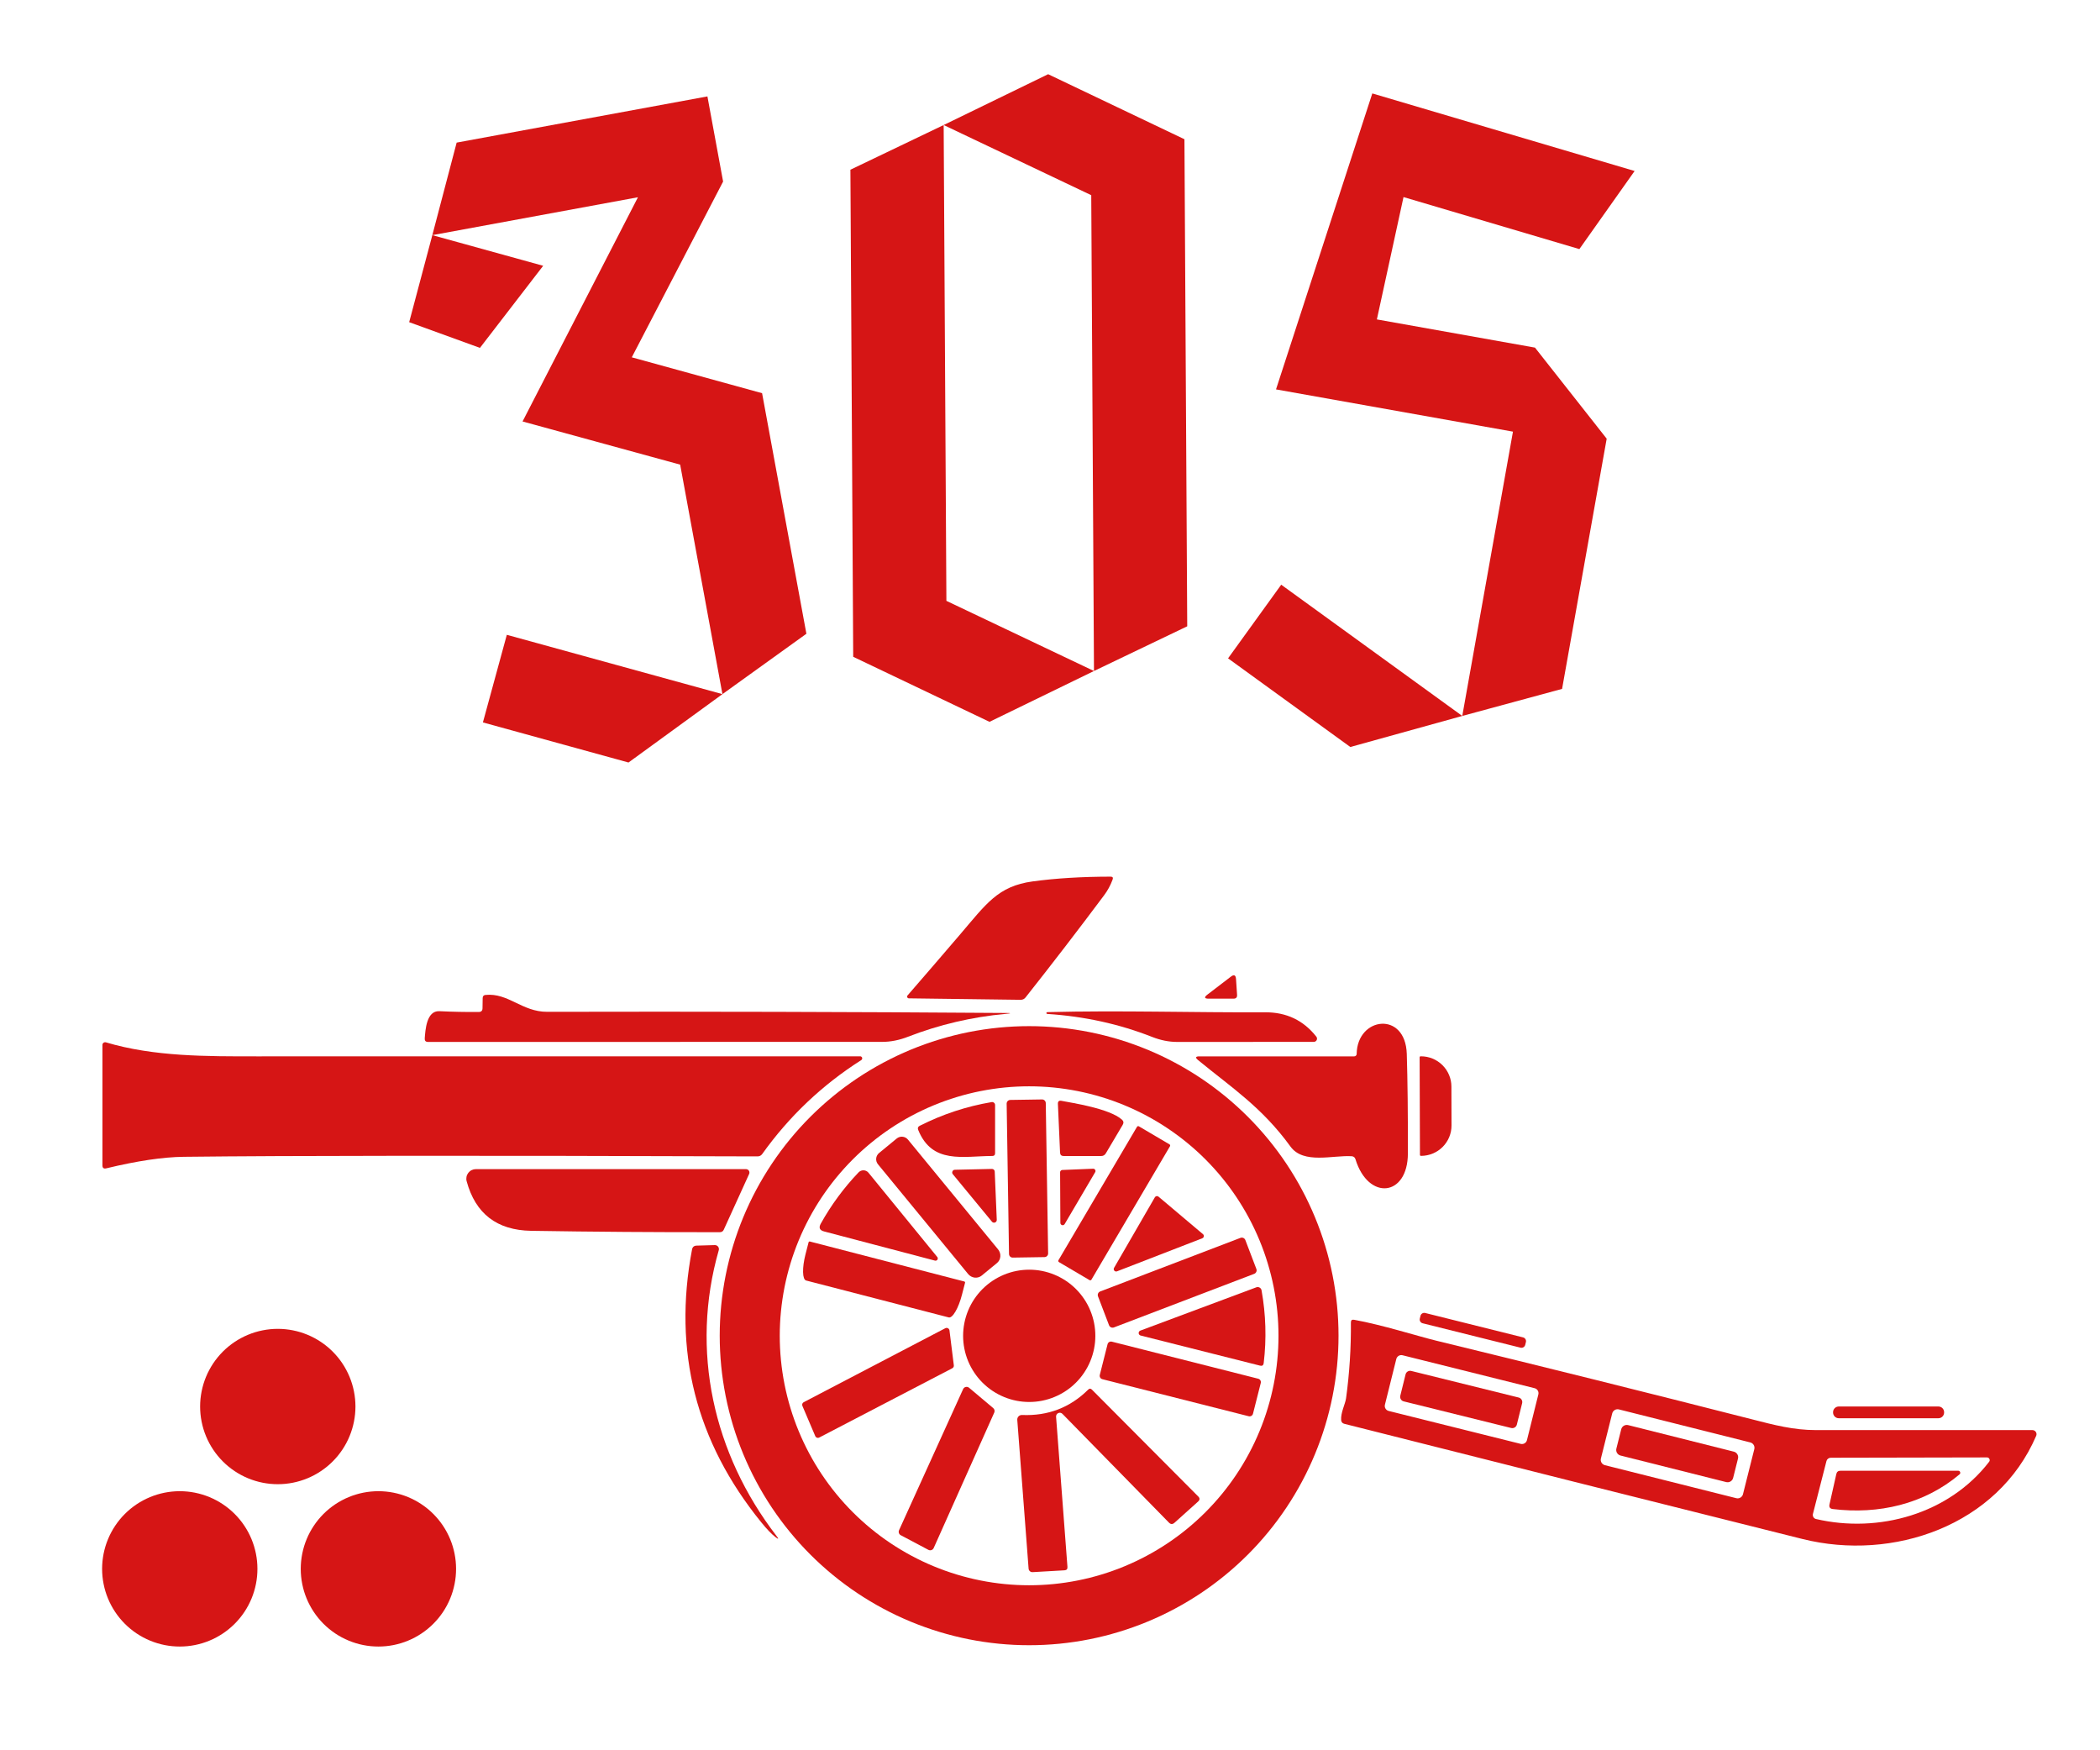 <svg xmlns="http://www.w3.org/2000/svg" xmlns:xlink="http://www.w3.org/1999/xlink" width="1080" zoomAndPan="magnify" viewBox="0 0 810 675" height="900" preserveAspectRatio="xMidYMid meet" version="1.0">
  <defs>
    <g />
    <clipPath id="7514366b98">
      <path d="M 116 575.082 L 175.914 575.082 L 175.914 634.992 L 116 634.992 Z M 116 575.082 " clip-rule="nonzero" />
    </clipPath>
    <clipPath id="03f5d05067">
      <path d="M 39.383 575.082 L 99.293 575.082 L 99.293 634.992 L 39.383 634.992 Z M 39.383 575.082 " clip-rule="nonzero" />
    </clipPath>
    <clipPath id="deeae48e06">
      <path d="M 77.188 512.473 L 137.102 512.473 L 137.102 572.383 L 77.188 572.383 Z M 77.188 512.473 " clip-rule="nonzero" />
    </clipPath>
  </defs>
  <g fill="#d61515" fill-opacity="1">
    <g transform="translate(185.482, 302.008)">
      <g>
        <path d="M 87.379 -264.828 L -9.344 -247.012 L -18.727 -211.324 L 60.586 -225.938 L 16.074 -139.469 L 76.867 -122.82 L 93.172 -34.312 L 125.555 -57.598 L 108.465 -150.375 L 58.207 -164.207 L 93.43 -231.988 Z M -0.359 -167.848 L 24.027 -199.508 L -18.727 -211.324 L -27.656 -177.762 Z M 0.781 -23.406 L 56.941 -7.945 L 93.172 -34.312 L 10.008 -57.191 Z M 0.781 -23.406 " />
      </g>
    </g>
  </g>
  <g fill="#d61515" fill-opacity="1">
    <g transform="translate(314.198, 276.258)">
      <g>
        <path d="M 90.082 -247.641 L 49.785 -228.043 L 106.711 -200.984 L 107.766 -17.484 L 143.734 -34.723 L 142.656 -222.562 Z M 49.785 -228.043 L 13.816 -210.805 L 14.895 -22.961 L 67.469 2.117 L 107.766 -17.484 L 50.84 -44.539 Z M 49.785 -228.043 " />
      </g>
    </g>
  </g>
  <g fill="#d61515" fill-opacity="1">
    <g transform="translate(454.872, 273.777)">
      <g>
        <path d="M 137.191 -139.719 L 76.207 -150.594 L 86.484 -197.777 L 154.312 -177.711 L 175.625 -207.832 L 74.445 -237.746 L 37.305 -123.605 L 128.699 -107.312 L 109.148 2.332 L 147.645 -8.105 L 164.852 -104.598 Z M 18.809 -19.883 L 65.969 14.305 L 109.148 2.332 L 39.309 -48.285 Z M 18.809 -19.883 " />
      </g>
    </g>
  </g>
  <g clip-path="url(#7514366b98)">
    <path fill="#d61515" d="M 175.914 605.035 C 175.914 606.02 175.863 606.996 175.77 607.973 C 175.672 608.949 175.527 609.918 175.336 610.879 C 175.145 611.844 174.906 612.793 174.621 613.734 C 174.336 614.672 174.008 615.594 173.633 616.5 C 173.258 617.406 172.836 618.293 172.375 619.156 C 171.914 620.023 171.41 620.863 170.863 621.68 C 170.32 622.496 169.734 623.281 169.113 624.039 C 168.488 624.797 167.832 625.523 167.137 626.219 C 166.445 626.914 165.719 627.57 164.961 628.191 C 164.203 628.816 163.414 629.398 162.598 629.945 C 161.785 630.488 160.941 630.992 160.078 631.457 C 159.211 631.918 158.328 632.336 157.422 632.711 C 156.516 633.086 155.59 633.418 154.652 633.703 C 153.715 633.988 152.762 634.227 151.801 634.418 C 150.84 634.609 149.867 634.754 148.895 634.848 C 147.918 634.945 146.938 634.992 145.957 634.992 C 144.977 634.992 143.996 634.945 143.02 634.848 C 142.043 634.754 141.074 634.609 140.113 634.418 C 139.148 634.227 138.199 633.988 137.262 633.703 C 136.32 633.418 135.398 633.086 134.492 632.711 C 133.586 632.336 132.699 631.918 131.836 631.457 C 130.969 630.992 130.129 630.488 129.312 629.945 C 128.5 629.398 127.711 628.816 126.953 628.191 C 126.195 627.57 125.469 626.914 124.773 626.219 C 124.082 625.523 123.422 624.797 122.801 624.039 C 122.18 623.281 121.594 622.496 121.051 621.68 C 120.504 620.863 120 620.023 119.539 619.156 C 119.074 618.293 118.656 617.406 118.281 616.5 C 117.906 615.594 117.574 614.672 117.289 613.734 C 117.008 612.793 116.77 611.844 116.578 610.879 C 116.387 609.918 116.242 608.949 116.145 607.973 C 116.051 606.996 116 606.02 116 605.035 C 116 604.055 116.051 603.078 116.145 602.102 C 116.242 601.125 116.387 600.156 116.578 599.191 C 116.77 598.23 117.008 597.281 117.289 596.34 C 117.574 595.402 117.906 594.48 118.281 593.574 C 118.656 592.668 119.074 591.781 119.539 590.914 C 120 590.051 120.504 589.211 121.051 588.395 C 121.594 587.578 122.18 586.793 122.801 586.031 C 123.422 585.273 124.082 584.547 124.773 583.855 C 125.469 583.16 126.195 582.504 126.953 581.879 C 127.711 581.258 128.5 580.676 129.312 580.129 C 130.129 579.586 130.969 579.082 131.836 578.617 C 132.699 578.156 133.586 577.738 134.492 577.363 C 135.398 576.984 136.32 576.656 137.262 576.371 C 138.199 576.086 139.148 575.848 140.113 575.656 C 141.074 575.465 142.043 575.32 143.02 575.227 C 143.996 575.129 144.977 575.082 145.957 575.082 C 146.938 575.082 147.918 575.129 148.895 575.227 C 149.867 575.32 150.84 575.465 151.801 575.656 C 152.762 575.848 153.715 576.086 154.652 576.371 C 155.59 576.656 156.516 576.984 157.422 577.363 C 158.328 577.738 159.211 578.156 160.078 578.617 C 160.941 579.082 161.785 579.586 162.598 580.129 C 163.414 580.676 164.203 581.258 164.961 581.879 C 165.719 582.504 166.445 583.16 167.137 583.855 C 167.832 584.547 168.488 585.273 169.113 586.031 C 169.734 586.793 170.32 587.578 170.863 588.395 C 171.41 589.211 171.914 590.051 172.375 590.914 C 172.836 591.781 173.258 592.668 173.633 593.574 C 174.008 594.48 174.336 595.402 174.621 596.34 C 174.906 597.281 175.145 598.23 175.336 599.191 C 175.527 600.156 175.672 601.125 175.77 602.102 C 175.863 603.078 175.914 604.055 175.914 605.035 Z M 175.914 605.035 " fill-opacity="1" fill-rule="nonzero" />
  </g>
  <g clip-path="url(#03f5d05067)">
    <path fill="#d61515" d="M 99.293 605.035 C 99.293 606.02 99.246 606.996 99.152 607.973 C 99.055 608.949 98.91 609.918 98.719 610.879 C 98.527 611.844 98.289 612.793 98.004 613.734 C 97.719 614.672 97.391 615.594 97.016 616.5 C 96.641 617.406 96.219 618.293 95.758 619.156 C 95.297 620.023 94.793 620.863 94.246 621.68 C 93.703 622.496 93.117 623.281 92.496 624.039 C 91.871 624.797 91.215 625.523 90.52 626.219 C 89.828 626.914 89.102 627.57 88.344 628.191 C 87.586 628.816 86.797 629.398 85.98 629.945 C 85.164 630.488 84.324 630.992 83.461 631.457 C 82.594 631.918 81.711 632.336 80.805 632.711 C 79.895 633.086 78.973 633.418 78.035 633.703 C 77.098 633.988 76.145 634.227 75.184 634.418 C 74.223 634.609 73.25 634.754 72.277 634.848 C 71.301 634.945 70.32 634.992 69.34 634.992 C 68.359 634.992 67.379 634.945 66.402 634.848 C 65.426 634.754 64.457 634.609 63.496 634.418 C 62.531 634.227 61.582 633.988 60.645 633.703 C 59.703 633.418 58.781 633.086 57.875 632.711 C 56.969 632.336 56.082 631.918 55.219 631.457 C 54.352 630.992 53.512 630.488 52.695 629.945 C 51.883 629.398 51.094 628.816 50.336 628.191 C 49.578 627.57 48.852 626.914 48.156 626.219 C 47.465 625.523 46.805 624.797 46.184 624.039 C 45.562 623.281 44.977 622.496 44.434 621.68 C 43.887 620.863 43.383 620.023 42.922 619.156 C 42.457 618.293 42.039 617.406 41.664 616.5 C 41.289 615.594 40.957 614.672 40.672 613.734 C 40.391 612.793 40.152 611.844 39.961 610.879 C 39.77 609.918 39.625 608.949 39.527 607.973 C 39.434 606.996 39.383 606.02 39.383 605.035 C 39.383 604.055 39.434 603.078 39.527 602.102 C 39.625 601.125 39.77 600.156 39.961 599.191 C 40.152 598.23 40.391 597.281 40.672 596.34 C 40.957 595.402 41.289 594.48 41.664 593.574 C 42.039 592.668 42.457 591.781 42.922 590.914 C 43.383 590.051 43.887 589.211 44.434 588.395 C 44.977 587.578 45.562 586.793 46.184 586.031 C 46.805 585.273 47.465 584.547 48.156 583.855 C 48.852 583.16 49.578 582.504 50.336 581.879 C 51.094 581.258 51.883 580.676 52.695 580.129 C 53.512 579.586 54.352 579.082 55.219 578.617 C 56.082 578.156 56.969 577.738 57.875 577.363 C 58.781 576.984 59.703 576.656 60.645 576.371 C 61.582 576.086 62.531 575.848 63.496 575.656 C 64.457 575.465 65.426 575.32 66.402 575.227 C 67.379 575.129 68.359 575.082 69.34 575.082 C 70.32 575.082 71.301 575.129 72.277 575.227 C 73.25 575.32 74.223 575.465 75.184 575.656 C 76.145 575.848 77.098 576.086 78.035 576.371 C 78.973 576.656 79.895 576.984 80.805 577.363 C 81.711 577.738 82.594 578.156 83.461 578.617 C 84.324 579.082 85.164 579.586 85.98 580.129 C 86.797 580.676 87.586 581.258 88.344 581.879 C 89.102 582.504 89.828 583.16 90.52 583.855 C 91.215 584.547 91.871 585.273 92.496 586.031 C 93.117 586.793 93.703 587.578 94.246 588.395 C 94.793 589.211 95.297 590.051 95.758 590.914 C 96.219 591.781 96.641 592.668 97.016 593.574 C 97.391 594.48 97.719 595.402 98.004 596.34 C 98.289 597.281 98.527 598.23 98.719 599.191 C 98.91 600.156 99.055 601.125 99.152 602.102 C 99.246 603.078 99.293 604.055 99.293 605.035 Z M 99.293 605.035 " fill-opacity="1" fill-rule="nonzero" />
  </g>
  <g clip-path="url(#deeae48e06)">
    <path fill="#d61515" d="M 137.102 542.43 C 137.102 543.41 137.051 544.391 136.957 545.363 C 136.859 546.34 136.715 547.312 136.523 548.273 C 136.332 549.234 136.094 550.188 135.809 551.125 C 135.523 552.062 135.195 552.984 134.82 553.891 C 134.445 554.801 134.023 555.684 133.562 556.551 C 133.102 557.414 132.598 558.254 132.051 559.07 C 131.508 559.887 130.922 560.676 130.301 561.434 C 129.676 562.191 129.02 562.918 128.324 563.609 C 127.633 564.305 126.906 564.961 126.148 565.586 C 125.391 566.207 124.602 566.793 123.785 567.336 C 122.973 567.883 122.129 568.387 121.266 568.848 C 120.398 569.309 119.516 569.73 118.609 570.105 C 117.699 570.48 116.777 570.809 115.84 571.094 C 114.902 571.379 113.949 571.617 112.988 571.809 C 112.027 572 111.055 572.145 110.082 572.242 C 109.105 572.336 108.125 572.383 107.145 572.383 C 106.164 572.383 105.184 572.336 104.207 572.242 C 103.23 572.145 102.262 572 101.301 571.809 C 100.336 571.617 99.387 571.379 98.449 571.094 C 97.508 570.809 96.586 570.48 95.68 570.105 C 94.773 569.73 93.887 569.309 93.023 568.848 C 92.156 568.387 91.316 567.883 90.5 567.336 C 89.688 566.793 88.898 566.207 88.141 565.586 C 87.383 564.961 86.656 564.305 85.961 563.609 C 85.27 562.918 84.609 562.191 83.988 561.434 C 83.367 560.676 82.781 559.887 82.238 559.07 C 81.691 558.254 81.188 557.414 80.727 556.551 C 80.262 555.684 79.844 554.801 79.469 553.891 C 79.094 552.984 78.762 552.062 78.477 551.125 C 78.195 550.188 77.957 549.234 77.766 548.273 C 77.574 547.312 77.43 546.34 77.332 545.363 C 77.238 544.391 77.188 543.41 77.188 542.43 C 77.188 541.449 77.238 540.469 77.332 539.492 C 77.43 538.516 77.574 537.547 77.766 536.586 C 77.957 535.621 78.195 534.672 78.477 533.734 C 78.762 532.793 79.094 531.871 79.469 530.965 C 79.844 530.059 80.262 529.172 80.727 528.309 C 81.188 527.441 81.691 526.602 82.238 525.785 C 82.781 524.973 83.367 524.184 83.988 523.426 C 84.609 522.668 85.27 521.941 85.961 521.246 C 86.656 520.555 87.383 519.895 88.141 519.273 C 88.898 518.652 89.688 518.066 90.5 517.523 C 91.316 516.977 92.156 516.473 93.023 516.012 C 93.887 515.547 94.773 515.129 95.68 514.754 C 96.586 514.379 97.508 514.047 98.449 513.762 C 99.387 513.477 100.336 513.242 101.301 513.051 C 102.262 512.859 103.23 512.715 104.207 512.617 C 105.184 512.52 106.164 512.473 107.145 512.473 C 108.125 512.473 109.105 512.52 110.082 512.617 C 111.055 512.715 112.027 512.859 112.988 513.051 C 113.949 513.242 114.902 513.477 115.84 513.762 C 116.777 514.047 117.699 514.379 118.609 514.754 C 119.516 515.129 120.398 515.547 121.266 516.012 C 122.129 516.473 122.973 516.977 123.785 517.523 C 124.602 518.066 125.391 518.652 126.148 519.273 C 126.906 519.895 127.633 520.555 128.324 521.246 C 129.02 521.941 129.676 522.668 130.301 523.426 C 130.922 524.184 131.508 524.973 132.051 525.785 C 132.598 526.602 133.102 527.441 133.562 528.309 C 134.023 529.172 134.445 530.059 134.82 530.965 C 135.195 531.871 135.523 532.793 135.809 533.734 C 136.094 534.672 136.332 535.621 136.523 536.586 C 136.715 537.547 136.859 538.516 136.957 539.492 C 137.051 540.469 137.102 541.449 137.102 542.43 Z M 137.102 542.43 " fill-opacity="1" fill-rule="nonzero" />
  </g>
  <path fill="#d61515" d="M 393.691 385.578 L 350.574 385.012 C 350.281 385.008 350.074 384.875 349.949 384.613 C 349.828 384.355 349.859 384.117 350.047 383.902 C 356.789 376.133 363.477 368.371 370.109 360.617 C 380.402 348.602 384.832 341.762 398.301 339.922 C 407.16 338.711 417.184 338.094 428.375 338.082 C 429.172 338.082 429.426 338.461 429.145 339.215 C 428.32 341.441 427.234 343.449 425.887 345.242 C 415.965 358.527 405.859 371.668 395.57 384.668 C 395.086 385.277 394.461 385.578 393.691 385.578 Z M 393.691 385.578 " fill-opacity="1" fill-rule="nonzero" />
  <path fill="#d61515" d="M 465.707 383.578 L 474.75 376.66 C 475.977 375.715 476.641 376.02 476.75 377.57 L 477.156 383.66 C 477.223 384.645 476.766 385.137 475.781 385.137 L 466.234 385.137 C 464.535 385.137 464.359 384.617 465.707 383.578 Z M 465.707 383.578 " fill-opacity="1" fill-rule="nonzero" />
  <path fill="#d61515" d="M 186.113 388.836 L 186.176 384.891 C 186.188 384.164 186.551 383.766 187.266 383.699 C 196.086 382.828 201.344 390.234 211.051 390.211 C 269.996 390.078 328.934 390.227 387.867 390.656 C 390.281 390.672 390.285 390.785 387.887 391 C 374.863 392.203 362.297 395.148 350.191 399.84 C 346.832 401.148 343.508 401.805 340.219 401.805 C 281.84 401.832 223.469 401.836 165.102 401.824 C 164.184 401.824 163.762 401.367 163.828 400.449 C 164.07 397.312 164.477 389.707 169.469 389.969 C 174.512 390.211 179.574 390.312 184.66 390.273 C 185.617 390.273 186.102 389.793 186.113 388.836 Z M 186.113 388.836 " fill-opacity="1" fill-rule="nonzero" />
  <path fill="#d61515" d="M 403.965 390.332 C 431.832 389.605 460.633 390.535 487.953 390.395 C 496.164 390.34 502.758 393.477 507.734 399.801 C 507.879 399.984 507.965 400.195 507.988 400.43 C 508.012 400.664 507.973 400.887 507.867 401.102 C 507.762 401.312 507.609 401.484 507.406 401.609 C 507.203 401.738 506.98 401.801 506.742 401.805 C 489.133 401.832 471.574 401.836 454.059 401.824 C 450.891 401.824 447.676 401.184 444.414 399.902 C 431.738 394.914 418.25 391.953 403.945 391.023 C 403.852 391.02 403.77 390.984 403.703 390.914 C 403.641 390.844 403.609 390.762 403.613 390.668 C 403.613 390.574 403.648 390.492 403.719 390.426 C 403.789 390.363 403.871 390.332 403.965 390.332 Z M 403.965 390.332 " fill-opacity="1" fill-rule="nonzero" />
  <path fill="#d61515" d="M 523.285 406.457 C 523.488 392.113 542.113 389.766 542.617 406.457 C 542.93 416.613 543.07 429.395 543.043 444.812 C 543.023 461.539 527.734 463.117 522.82 447.055 C 522.59 446.328 522.098 445.945 521.344 445.902 C 514.145 445.438 502.777 449.078 497.762 442.18 C 486.719 426.988 475.215 419.586 462.109 408.824 C 460.949 407.867 461.117 407.387 462.613 407.387 L 522.336 407.387 C 522.594 407.387 522.816 407.297 523 407.117 C 523.184 406.934 523.281 406.715 523.285 406.457 Z M 523.285 406.457 " fill-opacity="1" fill-rule="nonzero" />
  <path fill="#d61515" d="M 516.289 515.109 C 516.289 517.062 516.238 519.012 516.145 520.965 C 516.047 522.914 515.906 524.863 515.715 526.809 C 515.523 528.754 515.281 530.691 514.996 532.621 C 514.711 534.555 514.375 536.48 513.996 538.395 C 513.613 540.312 513.188 542.219 512.711 544.113 C 512.238 546.008 511.715 547.891 511.148 549.758 C 510.582 551.629 509.969 553.484 509.312 555.324 C 508.652 557.164 507.949 558.984 507.203 560.789 C 506.457 562.594 505.664 564.379 504.828 566.145 C 503.996 567.91 503.117 569.656 502.195 571.379 C 501.277 573.102 500.312 574.801 499.309 576.477 C 498.305 578.152 497.262 579.805 496.176 581.426 C 495.09 583.051 493.965 584.648 492.801 586.219 C 491.641 587.785 490.438 589.328 489.199 590.836 C 487.961 592.348 486.684 593.824 485.371 595.273 C 484.062 596.719 482.715 598.137 481.332 599.516 C 479.953 600.898 478.539 602.246 477.09 603.555 C 475.645 604.867 474.164 606.145 472.656 607.383 C 471.145 608.621 469.605 609.824 468.039 610.988 C 466.469 612.152 464.875 613.277 463.25 614.363 C 461.625 615.449 459.977 616.492 458.301 617.496 C 456.625 618.5 454.926 619.465 453.203 620.383 C 451.48 621.305 449.738 622.184 447.973 623.02 C 446.207 623.855 444.422 624.645 442.617 625.395 C 440.812 626.141 438.992 626.844 437.152 627.5 C 435.312 628.16 433.457 628.773 431.59 629.34 C 429.723 629.906 427.84 630.426 425.945 630.902 C 424.051 631.379 422.145 631.805 420.23 632.188 C 418.312 632.566 416.391 632.902 414.457 633.188 C 412.527 633.473 410.59 633.715 408.645 633.906 C 406.699 634.098 404.754 634.238 402.805 634.336 C 400.852 634.434 398.898 634.48 396.945 634.48 C 394.992 634.48 393.043 634.434 391.09 634.336 C 389.141 634.238 387.195 634.098 385.25 633.906 C 383.305 633.715 381.367 633.473 379.438 633.188 C 377.504 632.902 375.582 632.566 373.664 632.188 C 371.75 631.805 369.844 631.379 367.949 630.902 C 366.055 630.426 364.172 629.906 362.305 629.34 C 360.434 628.773 358.582 628.16 356.742 627.5 C 354.902 626.844 353.082 626.141 351.277 625.395 C 349.473 624.645 347.688 623.855 345.922 623.02 C 344.156 622.184 342.414 621.305 340.691 620.383 C 338.969 619.465 337.27 618.5 335.594 617.496 C 333.918 616.492 332.27 615.449 330.645 614.363 C 329.02 613.277 327.426 612.152 325.855 610.988 C 324.289 609.824 322.75 608.621 321.238 607.383 C 319.73 606.145 318.25 604.867 316.805 603.555 C 315.355 602.246 313.941 600.898 312.562 599.516 C 311.18 598.137 309.832 596.719 308.523 595.273 C 307.211 593.824 305.934 592.348 304.695 590.836 C 303.457 589.328 302.254 587.785 301.094 586.219 C 299.93 584.648 298.805 583.051 297.719 581.426 C 296.633 579.805 295.59 578.152 294.586 576.477 C 293.582 574.801 292.617 573.102 291.699 571.379 C 290.777 569.656 289.898 567.91 289.066 566.145 C 288.23 564.379 287.438 562.594 286.691 560.789 C 285.945 558.984 285.242 557.164 284.582 555.324 C 283.926 553.484 283.312 551.629 282.746 549.758 C 282.18 547.891 281.656 546.008 281.184 544.113 C 280.707 542.219 280.281 540.312 279.898 538.395 C 279.52 536.48 279.184 534.555 278.898 532.621 C 278.613 530.691 278.371 528.754 278.18 526.809 C 277.988 524.863 277.848 522.914 277.75 520.965 C 277.656 519.012 277.605 517.062 277.605 515.109 C 277.605 513.152 277.656 511.203 277.75 509.25 C 277.848 507.301 277.988 505.352 278.18 503.406 C 278.371 501.461 278.613 499.523 278.898 497.594 C 279.184 495.66 279.52 493.734 279.898 491.82 C 280.281 489.902 280.707 487.996 281.184 486.102 C 281.656 484.207 282.18 482.324 282.746 480.457 C 283.312 478.586 283.926 476.73 284.582 474.891 C 285.242 473.051 285.945 471.23 286.691 469.426 C 287.438 467.621 288.23 465.836 289.066 464.07 C 289.898 462.305 290.777 460.559 291.699 458.836 C 292.617 457.113 293.582 455.414 294.586 453.738 C 295.59 452.062 296.633 450.41 297.719 448.789 C 298.805 447.164 299.93 445.566 301.094 443.996 C 302.254 442.43 303.457 440.887 304.695 439.379 C 305.934 437.867 307.211 436.391 308.523 434.941 C 309.832 433.496 311.18 432.078 312.562 430.699 C 313.941 429.316 315.355 427.969 316.805 426.66 C 318.25 425.348 319.73 424.07 321.238 422.832 C 322.75 421.594 324.289 420.391 325.855 419.227 C 327.426 418.062 329.02 416.938 330.645 415.852 C 332.27 414.766 333.918 413.723 335.594 412.719 C 337.27 411.715 338.969 410.75 340.691 409.832 C 342.414 408.91 344.156 408.031 345.922 407.195 C 347.688 406.359 349.473 405.57 351.277 404.82 C 353.082 404.074 354.902 403.371 356.742 402.715 C 358.582 402.055 360.434 401.441 362.305 400.875 C 364.172 400.309 366.055 399.789 367.949 399.312 C 369.844 398.836 371.75 398.41 373.664 398.027 C 375.582 397.648 377.504 397.312 379.438 397.027 C 381.367 396.742 383.305 396.5 385.25 396.309 C 387.195 396.117 389.141 395.977 391.09 395.879 C 393.043 395.781 394.992 395.734 396.945 395.734 C 398.898 395.734 400.852 395.781 402.805 395.879 C 404.754 395.977 406.699 396.117 408.645 396.309 C 410.59 396.5 412.527 396.742 414.457 397.027 C 416.391 397.312 418.312 397.648 420.23 398.027 C 422.145 398.41 424.051 398.836 425.945 399.312 C 427.84 399.789 429.723 400.309 431.59 400.875 C 433.457 401.441 435.312 402.055 437.152 402.715 C 438.992 403.371 440.812 404.074 442.617 404.82 C 444.422 405.57 446.207 406.359 447.973 407.195 C 449.738 408.031 451.48 408.91 453.203 409.832 C 454.926 410.75 456.625 411.715 458.301 412.719 C 459.977 413.723 461.625 414.766 463.25 415.852 C 464.875 416.938 466.469 418.062 468.039 419.227 C 469.605 420.391 471.145 421.594 472.656 422.832 C 474.164 424.07 475.645 425.348 477.09 426.66 C 478.539 427.969 479.953 429.316 481.332 430.699 C 482.715 432.078 484.062 433.496 485.371 434.941 C 486.684 436.391 487.961 437.867 489.199 439.379 C 490.438 440.887 491.641 442.43 492.801 443.996 C 493.965 445.566 495.09 447.164 496.176 448.789 C 497.262 450.41 498.305 452.062 499.309 453.738 C 500.312 455.414 501.277 457.113 502.195 458.836 C 503.117 460.559 503.996 462.305 504.828 464.07 C 505.664 465.836 506.457 467.621 507.203 469.426 C 507.949 471.23 508.652 473.051 509.312 474.891 C 509.969 476.73 510.582 478.586 511.148 480.457 C 511.715 482.324 512.238 484.207 512.711 486.102 C 513.188 487.996 513.613 489.902 513.996 491.82 C 514.375 493.734 514.711 495.66 514.996 497.594 C 515.281 499.523 515.523 501.461 515.715 503.406 C 515.906 505.352 516.047 507.301 516.145 509.25 C 516.238 511.203 516.289 513.152 516.289 515.109 Z M 493.133 515.148 C 493.133 513.574 493.094 512 493.016 510.426 C 492.938 508.855 492.824 507.285 492.668 505.719 C 492.516 504.152 492.32 502.59 492.09 501.031 C 491.859 499.473 491.59 497.922 491.285 496.379 C 490.977 494.832 490.633 493.297 490.25 491.77 C 489.867 490.242 489.445 488.727 488.988 487.219 C 488.531 485.711 488.039 484.219 487.508 482.734 C 486.98 481.254 486.414 479.785 485.809 478.328 C 485.207 476.875 484.57 475.438 483.898 474.012 C 483.223 472.59 482.516 471.184 481.773 469.793 C 481.031 468.406 480.258 467.035 479.445 465.688 C 478.637 464.336 477.797 463.004 476.922 461.695 C 476.047 460.387 475.141 459.102 474.203 457.836 C 473.266 456.57 472.297 455.328 471.297 454.113 C 470.301 452.895 469.273 451.703 468.215 450.539 C 467.156 449.371 466.074 448.23 464.961 447.117 C 463.848 446.004 462.707 444.918 461.539 443.859 C 460.375 442.805 459.184 441.777 457.965 440.777 C 456.75 439.777 455.508 438.809 454.242 437.871 C 452.98 436.934 451.691 436.027 450.383 435.152 C 449.074 434.277 447.746 433.434 446.395 432.625 C 445.047 431.816 443.676 431.039 442.289 430.297 C 440.898 429.555 439.496 428.848 438.07 428.176 C 436.648 427.5 435.211 426.863 433.754 426.262 C 432.301 425.66 430.832 425.094 429.352 424.562 C 427.867 424.031 426.375 423.539 424.867 423.082 C 423.363 422.625 421.844 422.203 420.316 421.82 C 418.793 421.438 417.254 421.094 415.711 420.785 C 414.168 420.48 412.617 420.211 411.059 419.98 C 409.504 419.75 407.941 419.555 406.375 419.402 C 404.809 419.246 403.238 419.133 401.668 419.055 C 400.094 418.977 398.52 418.938 396.945 418.938 C 395.375 418.938 393.801 418.977 392.227 419.055 C 390.656 419.133 389.086 419.246 387.52 419.402 C 385.953 419.555 384.391 419.75 382.836 419.98 C 381.277 420.211 379.727 420.48 378.184 420.785 C 376.637 421.094 375.102 421.438 373.578 421.82 C 372.051 422.203 370.531 422.625 369.027 423.082 C 367.52 423.539 366.027 424.031 364.543 424.562 C 363.062 425.094 361.594 425.66 360.141 426.262 C 358.684 426.863 357.246 427.5 355.824 428.176 C 354.398 428.848 352.996 429.555 351.605 430.297 C 350.219 431.039 348.848 431.816 347.5 432.625 C 346.148 433.434 344.82 434.277 343.512 435.152 C 342.203 436.027 340.914 436.934 339.648 437.871 C 338.387 438.809 337.145 439.777 335.93 440.777 C 334.711 441.777 333.52 442.805 332.355 443.859 C 331.188 444.918 330.047 446.004 328.934 447.117 C 327.82 448.23 326.738 449.371 325.68 450.539 C 324.621 451.703 323.594 452.895 322.598 454.113 C 321.598 455.328 320.629 456.57 319.691 457.836 C 318.754 459.102 317.848 460.387 316.973 461.695 C 316.098 463.004 315.258 464.336 314.445 465.688 C 313.637 467.035 312.863 468.406 312.121 469.793 C 311.379 471.184 310.672 472.59 309.996 474.012 C 309.324 475.438 308.688 476.875 308.086 478.328 C 307.48 479.785 306.914 481.254 306.387 482.734 C 305.855 484.219 305.363 485.711 304.906 487.219 C 304.449 488.727 304.027 490.242 303.645 491.77 C 303.262 493.297 302.918 494.832 302.609 496.379 C 302.305 497.922 302.035 499.473 301.805 501.031 C 301.574 502.59 301.379 504.152 301.227 505.719 C 301.07 507.285 300.957 508.855 300.879 510.426 C 300.801 512 300.762 513.574 300.762 515.148 C 300.762 516.723 300.801 518.297 300.879 519.867 C 300.957 521.441 301.07 523.012 301.227 524.578 C 301.379 526.145 301.574 527.707 301.805 529.266 C 302.035 530.824 302.305 532.375 302.609 533.918 C 302.918 535.461 303.262 536.996 303.645 538.523 C 304.027 540.051 304.449 541.57 304.906 543.074 C 305.363 544.582 305.855 546.078 306.387 547.559 C 306.914 549.043 307.48 550.512 308.086 551.965 C 308.688 553.422 309.324 554.859 309.996 556.281 C 310.672 557.707 311.379 559.113 312.121 560.5 C 312.863 561.891 313.637 563.258 314.445 564.609 C 315.258 565.961 316.098 567.289 316.973 568.598 C 317.848 569.91 318.754 571.195 319.691 572.461 C 320.629 573.727 321.598 574.965 322.598 576.184 C 323.594 577.398 324.621 578.594 325.68 579.758 C 326.738 580.926 327.82 582.066 328.934 583.18 C 330.047 584.293 331.188 585.379 332.355 586.434 C 333.52 587.492 334.711 588.52 335.93 589.52 C 337.145 590.52 338.387 591.488 339.648 592.426 C 340.914 593.363 342.203 594.27 343.512 595.145 C 344.82 596.02 346.148 596.859 347.5 597.668 C 348.848 598.48 350.219 599.254 351.605 599.996 C 352.996 600.738 354.398 601.449 355.824 602.121 C 357.246 602.793 358.684 603.434 360.141 604.035 C 361.594 604.637 363.062 605.203 364.543 605.734 C 366.027 606.266 367.52 606.758 369.027 607.215 C 370.531 607.672 372.051 608.094 373.578 608.473 C 375.102 608.855 376.637 609.203 378.184 609.508 C 379.727 609.816 381.277 610.086 382.836 610.316 C 384.391 610.547 385.953 610.738 387.52 610.895 C 389.086 611.051 390.656 611.164 392.227 611.242 C 393.801 611.32 395.375 611.359 396.945 611.359 C 398.52 611.359 400.094 611.32 401.668 611.242 C 403.238 611.164 404.809 611.051 406.375 610.895 C 407.941 610.738 409.504 610.547 411.059 610.316 C 412.617 610.086 414.168 609.816 415.711 609.508 C 417.254 609.203 418.793 608.855 420.316 608.473 C 421.844 608.094 423.363 607.672 424.867 607.215 C 426.375 606.758 427.867 606.266 429.352 605.734 C 430.832 605.203 432.301 604.637 433.754 604.035 C 435.211 603.434 436.648 602.793 438.07 602.121 C 439.496 601.449 440.898 600.738 442.289 599.996 C 443.676 599.254 445.047 598.48 446.395 597.668 C 447.746 596.859 449.074 596.02 450.383 595.145 C 451.691 594.27 452.98 593.363 454.242 592.426 C 455.508 591.488 456.75 590.52 457.965 589.52 C 459.184 588.52 460.375 587.492 461.539 586.434 C 462.707 585.379 463.848 584.293 464.961 583.18 C 466.074 582.066 467.156 580.926 468.215 579.758 C 469.273 578.594 470.301 577.398 471.297 576.184 C 472.297 574.965 473.266 573.727 474.203 572.461 C 475.141 571.195 476.047 569.91 476.922 568.598 C 477.797 567.289 478.637 565.961 479.445 564.609 C 480.258 563.258 481.031 561.891 481.773 560.5 C 482.516 559.113 483.223 557.707 483.898 556.281 C 484.57 554.859 485.207 553.422 485.809 551.965 C 486.414 550.512 486.98 549.043 487.508 547.559 C 488.039 546.078 488.531 544.582 488.988 543.074 C 489.445 541.57 489.867 540.051 490.25 538.523 C 490.633 536.996 490.977 535.461 491.285 533.918 C 491.59 532.375 491.859 530.824 492.09 529.266 C 492.32 527.707 492.516 526.145 492.668 524.578 C 492.824 523.012 492.938 521.441 493.016 519.867 C 493.094 518.297 493.133 516.723 493.133 515.148 Z M 493.133 515.148 " fill-opacity="1" fill-rule="nonzero" />
  <path fill="#d61515" d="M 99.031 407.387 C 176.57 407.402 254.16 407.395 331.805 407.367 C 331.977 407.371 332.129 407.426 332.262 407.531 C 332.398 407.637 332.488 407.77 332.539 407.93 C 332.586 408.094 332.582 408.258 332.523 408.418 C 332.469 408.578 332.371 408.707 332.23 408.805 C 317.145 418.406 304.402 430.48 294.008 445.035 C 293.562 445.652 292.957 445.965 292.188 445.965 C 185.125 445.602 111.355 445.652 70.879 446.125 C 62.844 446.219 52.875 447.703 40.969 450.578 C 39.996 450.805 39.512 450.422 39.512 449.422 L 39.512 402.977 C 39.512 402.812 39.547 402.656 39.621 402.512 C 39.695 402.363 39.797 402.242 39.93 402.145 C 40.062 402.047 40.207 401.984 40.371 401.957 C 40.531 401.926 40.691 401.938 40.848 401.984 C 59.453 407.527 79.719 407.387 99.031 407.387 Z M 99.031 407.387 " fill-opacity="1" fill-rule="nonzero" />
  <path fill="#d61515" d="M 547.574 407.73 C 547.574 407.629 547.609 407.543 547.68 407.473 C 547.75 407.402 547.836 407.367 547.938 407.367 L 548.039 407.367 C 548.812 407.363 549.574 407.438 550.332 407.582 C 551.09 407.73 551.824 407.949 552.539 408.242 C 553.254 408.531 553.93 408.891 554.574 409.316 C 555.219 409.738 555.812 410.223 556.359 410.762 C 556.906 411.305 557.395 411.895 557.828 412.531 C 558.258 413.168 558.621 413.84 558.918 414.547 C 559.219 415.254 559.441 415.984 559.598 416.738 C 559.75 417.492 559.828 418.25 559.828 419.02 L 559.871 434.027 C 559.871 434.797 559.801 435.559 559.652 436.312 C 559.504 437.062 559.285 437.797 558.992 438.508 C 558.699 439.215 558.34 439.891 557.91 440.531 C 557.484 441.172 557 441.766 556.457 442.309 C 555.914 442.852 555.32 443.34 554.68 443.77 C 554.043 444.199 553.367 444.559 552.652 444.855 C 551.941 445.152 551.207 445.375 550.453 445.527 C 549.695 445.68 548.934 445.758 548.16 445.762 L 548.059 445.762 C 547.957 445.762 547.871 445.727 547.801 445.656 C 547.73 445.586 547.695 445.5 547.695 445.398 Z M 547.574 407.73 " fill-opacity="1" fill-rule="nonzero" />
  <path fill="#d61515" d="M 389.676 424.195 L 401.93 424.004 C 402.117 424 402.297 424.035 402.473 424.102 C 402.648 424.172 402.801 424.273 402.938 424.402 C 403.07 424.535 403.176 424.684 403.25 424.855 C 403.324 425.031 403.363 425.211 403.367 425.398 L 404.277 483.367 C 404.281 483.555 404.246 483.734 404.18 483.91 C 404.109 484.086 404.008 484.238 403.879 484.375 C 403.75 484.508 403.598 484.613 403.426 484.688 C 403.254 484.762 403.07 484.801 402.883 484.805 L 390.629 484.996 C 390.441 485 390.262 484.969 390.086 484.898 C 389.914 484.828 389.758 484.73 389.621 484.598 C 389.488 484.469 389.383 484.316 389.309 484.145 C 389.234 483.973 389.195 483.793 389.191 483.605 L 388.281 425.633 C 388.277 425.445 388.312 425.266 388.383 425.09 C 388.449 424.918 388.551 424.762 388.68 424.625 C 388.812 424.492 388.965 424.387 389.137 424.312 C 389.309 424.238 389.488 424.199 389.676 424.195 Z M 389.676 424.195 " fill-opacity="1" fill-rule="nonzero" />
  <path fill="#d61515" d="M 408.879 444.488 L 408.051 425.734 C 408.008 424.738 408.477 424.34 409.445 424.543 C 413.734 425.371 427.93 427.496 432.742 431.785 C 433.391 432.363 433.492 433.031 433.047 433.785 L 426.535 444.789 C 426.129 445.48 425.531 445.824 424.734 445.824 L 410.273 445.824 C 409.387 445.824 408.918 445.379 408.879 444.488 Z M 408.879 444.488 " fill-opacity="1" fill-rule="nonzero" />
  <path fill="#d61515" d="M 354.781 434.148 C 363.543 429.715 372.773 426.672 382.469 425.027 C 382.633 424.996 382.801 425.004 382.965 425.047 C 383.129 425.09 383.277 425.168 383.41 425.277 C 383.539 425.387 383.641 425.52 383.715 425.672 C 383.785 425.828 383.82 425.988 383.82 426.16 L 383.82 444.75 C 383.82 445.453 383.473 445.801 382.77 445.801 C 371.445 445.844 359.594 449.078 354.176 435.789 C 353.879 435.047 354.078 434.5 354.781 434.148 Z M 354.781 434.148 " fill-opacity="1" fill-rule="nonzero" />
  <path fill="#d61515" d="M 439.281 434.367 L 451.094 441.328 C 451.219 441.402 451.301 441.512 451.336 441.652 C 451.371 441.793 451.355 441.926 451.281 442.051 L 420.98 493.504 C 420.906 493.629 420.801 493.711 420.66 493.746 C 420.52 493.781 420.387 493.762 420.262 493.691 L 408.445 486.73 C 408.32 486.656 408.238 486.547 408.203 486.406 C 408.168 486.266 408.188 486.133 408.258 486.008 L 438.559 434.555 C 438.633 434.43 438.742 434.348 438.883 434.312 C 439.023 434.277 439.156 434.297 439.281 434.367 Z M 439.281 434.367 " fill-opacity="1" fill-rule="nonzero" />
  <path fill="#d61515" d="M 345.883 439.066 C 346.199 438.809 346.551 438.617 346.941 438.5 C 347.332 438.383 347.727 438.34 348.133 438.383 C 348.539 438.422 348.922 438.539 349.281 438.73 C 349.641 438.922 349.953 439.176 350.211 439.492 L 384.977 481.832 C 385.293 482.219 385.527 482.652 385.676 483.129 C 385.828 483.605 385.883 484.09 385.844 484.582 C 385.805 485.074 385.672 485.539 385.449 485.973 C 385.223 486.406 384.926 486.781 384.551 487.09 L 378.664 491.926 C 378.289 492.234 377.863 492.457 377.391 492.594 C 376.922 492.73 376.438 492.77 375.945 492.715 C 375.453 492.656 374.984 492.508 374.547 492.266 C 374.105 492.023 373.727 491.707 373.406 491.316 L 338.641 449 C 338.383 448.684 338.195 448.332 338.074 447.941 C 337.957 447.551 337.918 447.152 337.957 446.746 C 337.996 446.34 338.113 445.957 338.305 445.598 C 338.496 445.238 338.75 444.93 339.066 444.668 Z M 345.883 439.066 " fill-opacity="1" fill-rule="nonzero" />
  <path fill="#d61515" d="M 288.953 452.742 L 279.164 474.246 C 278.879 474.863 278.391 475.184 277.688 475.195 C 253.312 475.234 229.043 475.059 204.883 474.668 C 191.684 474.453 183.383 468.074 179.988 455.531 C 179.914 455.258 179.871 454.98 179.863 454.695 C 179.855 454.41 179.879 454.129 179.934 453.852 C 179.988 453.574 180.074 453.305 180.191 453.047 C 180.309 452.789 180.453 452.547 180.625 452.32 C 180.797 452.098 180.992 451.895 181.211 451.715 C 181.43 451.535 181.664 451.383 181.918 451.258 C 182.172 451.133 182.434 451.039 182.711 450.973 C 182.984 450.91 183.262 450.879 183.547 450.879 L 287.758 450.879 C 287.867 450.879 287.977 450.895 288.082 450.922 C 288.191 450.949 288.293 450.988 288.387 451.043 C 288.484 451.094 288.574 451.16 288.652 451.234 C 288.734 451.309 288.805 451.391 288.863 451.484 C 288.922 451.578 288.969 451.676 289.004 451.781 C 289.039 451.883 289.059 451.992 289.066 452.102 C 289.074 452.211 289.07 452.32 289.051 452.43 C 289.031 452.535 288.996 452.641 288.953 452.742 Z M 288.953 452.742 " fill-opacity="1" fill-rule="nonzero" />
  <path fill="#d61515" d="M 368.309 451.121 L 382.609 450.801 C 382.746 450.797 382.879 450.82 383.008 450.871 C 383.137 450.918 383.25 450.992 383.352 451.086 C 383.453 451.18 383.531 451.289 383.586 451.414 C 383.645 451.539 383.676 451.672 383.68 451.809 L 384.469 470.441 C 384.477 470.668 384.418 470.871 384.293 471.059 C 384.168 471.246 384.004 471.383 383.793 471.461 C 383.582 471.543 383.367 471.551 383.148 471.496 C 382.934 471.438 382.754 471.324 382.609 471.148 L 367.523 452.844 C 367.242 452.504 367.195 452.133 367.379 451.734 C 367.562 451.336 367.871 451.133 368.309 451.121 Z M 368.309 451.121 " fill-opacity="1" fill-rule="nonzero" />
  <path fill="#d61515" d="M 409.75 451.203 L 421.602 450.719 C 421.961 450.695 422.23 450.84 422.414 451.148 C 422.602 451.461 422.598 451.766 422.41 452.074 L 410.66 472.059 C 410.559 472.234 410.414 472.359 410.23 472.434 C 410.043 472.512 409.855 472.523 409.66 472.473 C 409.465 472.418 409.309 472.312 409.184 472.152 C 409.062 471.996 409 471.816 409 471.613 L 408.898 452.094 C 408.898 451.855 408.98 451.648 409.145 451.477 C 409.309 451.305 409.512 451.215 409.75 451.203 Z M 409.75 451.203 " fill-opacity="1" fill-rule="nonzero" />
  <path fill="#d61515" d="M 316.578 471.918 C 320.598 464.703 325.457 458.109 331.16 452.133 C 331.414 451.867 331.715 451.664 332.055 451.523 C 332.398 451.383 332.75 451.32 333.121 451.336 C 333.488 451.348 333.836 451.438 334.164 451.602 C 334.492 451.766 334.77 451.988 335 452.277 L 361.516 484.762 C 361.637 484.91 361.703 485.074 361.711 485.266 C 361.723 485.453 361.68 485.625 361.578 485.785 C 361.477 485.945 361.34 486.059 361.164 486.129 C 360.988 486.195 360.809 486.207 360.625 486.16 L 317.871 474.91 C 316.148 474.469 315.715 473.469 316.578 471.918 Z M 316.578 471.918 " fill-opacity="1" fill-rule="nonzero" />
  <path fill="#d61515" d="M 463.746 477.543 L 430.863 490.285 C 430.676 490.363 430.488 490.375 430.293 490.328 C 430.098 490.285 429.938 490.184 429.805 490.031 C 429.676 489.883 429.602 489.707 429.582 489.508 C 429.566 489.309 429.609 489.125 429.711 488.949 L 445.445 461.742 C 445.512 461.625 445.602 461.523 445.711 461.445 C 445.824 461.367 445.945 461.312 446.082 461.289 C 446.215 461.262 446.348 461.266 446.48 461.301 C 446.613 461.332 446.734 461.395 446.84 461.48 L 464.008 475.965 C 464.133 476.07 464.227 476.199 464.281 476.355 C 464.34 476.508 464.352 476.664 464.328 476.828 C 464.301 476.988 464.234 477.133 464.129 477.262 C 464.027 477.391 463.898 477.48 463.746 477.543 Z M 463.746 477.543 " fill-opacity="1" fill-rule="nonzero" />
  <path fill="#d61515" d="M 424.355 498.055 L 478.465 477.387 C 478.648 477.316 478.832 477.285 479.027 477.289 C 479.219 477.297 479.402 477.34 479.582 477.418 C 479.758 477.496 479.91 477.605 480.043 477.746 C 480.176 477.887 480.277 478.047 480.348 478.227 L 484.602 489.379 C 484.672 489.559 484.703 489.746 484.699 489.938 C 484.691 490.129 484.648 490.316 484.57 490.492 C 484.492 490.668 484.383 490.82 484.242 490.953 C 484.102 491.086 483.941 491.188 483.762 491.258 L 429.652 511.926 C 429.473 511.996 429.285 512.027 429.09 512.02 C 428.898 512.016 428.715 511.973 428.539 511.895 C 428.363 511.816 428.207 511.707 428.074 511.566 C 427.941 511.426 427.84 511.266 427.773 511.086 L 423.516 499.934 C 423.445 499.754 423.414 499.566 423.422 499.375 C 423.426 499.18 423.469 498.996 423.547 498.82 C 423.625 498.645 423.734 498.488 423.875 498.355 C 424.016 498.223 424.176 498.125 424.355 498.055 Z M 424.355 498.055 " fill-opacity="1" fill-rule="nonzero" />
  <path fill="#d61515" d="M 371.949 494.211 C 372.055 494.242 372.137 494.301 372.191 494.395 C 372.246 494.492 372.258 494.59 372.234 494.695 L 371.039 499.328 C 370.879 499.945 370.707 500.555 370.516 501.152 C 370.324 501.75 370.121 502.328 369.906 502.879 C 369.691 503.434 369.469 503.957 369.242 504.445 C 369.012 504.934 368.777 505.383 368.539 505.789 C 368.305 506.195 368.07 506.551 367.836 506.855 C 367.602 507.164 367.371 507.414 367.148 507.609 C 366.926 507.805 366.715 507.941 366.512 508.02 C 366.309 508.094 366.121 508.113 365.945 508.066 L 310.914 493.828 C 310.742 493.781 310.586 493.672 310.445 493.508 C 310.305 493.34 310.188 493.117 310.086 492.84 C 309.988 492.562 309.91 492.23 309.852 491.852 C 309.797 491.469 309.766 491.043 309.754 490.578 C 309.742 490.109 309.758 489.605 309.793 489.066 C 309.828 488.527 309.887 487.965 309.965 487.379 C 310.047 486.793 310.148 486.191 310.27 485.578 C 310.395 484.965 310.535 484.348 310.691 483.73 L 311.887 479.078 C 311.914 478.969 311.98 478.887 312.078 478.832 C 312.18 478.773 312.281 478.766 312.391 478.797 Z M 371.949 494.211 " fill-opacity="1" fill-rule="nonzero" />
  <path fill="#d61515" d="M 277.242 482.133 C 266.16 520.793 275.141 560.645 299.469 592.281 C 300.492 593.602 300.344 593.75 299.023 592.727 C 297.566 591.594 295.781 589.727 293.664 587.125 C 268.398 556.039 259.484 520.945 266.93 481.852 C 267.117 480.906 267.695 480.414 268.668 480.375 L 275.707 480.172 C 275.949 480.164 276.184 480.211 276.406 480.312 C 276.625 480.414 276.812 480.562 276.965 480.758 C 277.117 480.953 277.219 481.168 277.266 481.41 C 277.316 481.652 277.309 481.895 277.242 482.133 Z M 277.242 482.133 " fill-opacity="1" fill-rule="nonzero" />
  <path fill="#d61515" d="M 422.488 515.168 C 422.488 516.004 422.449 516.836 422.367 517.668 C 422.285 518.5 422.164 519.324 422 520.145 C 421.836 520.965 421.633 521.773 421.391 522.574 C 421.148 523.371 420.867 524.156 420.547 524.93 C 420.23 525.703 419.871 526.457 419.48 527.191 C 419.086 527.93 418.656 528.645 418.191 529.34 C 417.727 530.035 417.23 530.703 416.699 531.352 C 416.172 531.996 415.609 532.613 415.02 533.207 C 414.43 533.797 413.812 534.355 413.168 534.887 C 412.52 535.418 411.852 535.914 411.156 536.379 C 410.461 536.844 409.746 537.27 409.008 537.664 C 408.273 538.059 407.52 538.414 406.746 538.734 C 405.977 539.055 405.191 539.336 404.391 539.578 C 403.59 539.82 402.781 540.023 401.961 540.188 C 401.145 540.352 400.32 540.473 399.488 540.555 C 398.656 540.637 397.824 540.676 396.988 540.676 C 396.152 540.676 395.32 540.637 394.488 540.555 C 393.656 540.473 392.832 540.352 392.012 540.188 C 391.191 540.023 390.383 539.82 389.586 539.578 C 388.785 539.336 388 539.055 387.227 538.734 C 386.457 538.414 385.703 538.059 384.965 537.664 C 384.23 537.27 383.516 536.844 382.82 536.379 C 382.125 535.914 381.453 535.418 380.809 534.887 C 380.164 534.355 379.547 533.797 378.953 533.207 C 378.363 532.613 377.805 531.996 377.273 531.352 C 376.746 530.703 376.246 530.035 375.785 529.34 C 375.32 528.645 374.891 527.93 374.496 527.191 C 374.102 526.457 373.746 525.703 373.426 524.93 C 373.105 524.156 372.824 523.371 372.582 522.574 C 372.34 521.773 372.137 520.965 371.977 520.145 C 371.812 519.324 371.691 518.5 371.609 517.668 C 371.527 516.836 371.484 516.004 371.484 515.168 C 371.484 514.332 371.527 513.5 371.609 512.668 C 371.691 511.836 371.812 511.012 371.977 510.191 C 372.137 509.371 372.34 508.562 372.582 507.762 C 372.824 506.965 373.105 506.18 373.426 505.406 C 373.746 504.633 374.102 503.879 374.496 503.145 C 374.891 502.406 375.32 501.691 375.785 500.996 C 376.246 500.301 376.746 499.633 377.273 498.984 C 377.805 498.34 378.363 497.723 378.953 497.129 C 379.547 496.539 380.164 495.98 380.809 495.449 C 381.453 494.918 382.125 494.422 382.82 493.957 C 383.516 493.492 384.23 493.066 384.965 492.672 C 385.703 492.277 386.457 491.922 387.227 491.602 C 388 491.281 388.785 491 389.586 490.758 C 390.383 490.516 391.191 490.312 392.012 490.148 C 392.832 489.984 393.656 489.863 394.488 489.781 C 395.32 489.699 396.152 489.66 396.988 489.66 C 397.824 489.66 398.656 489.699 399.488 489.781 C 400.32 489.863 401.145 489.984 401.961 490.148 C 402.781 490.312 403.59 490.516 404.391 490.758 C 405.191 491 405.977 491.281 406.746 491.602 C 407.52 491.922 408.273 492.277 409.008 492.672 C 409.746 493.066 410.461 493.492 411.156 493.957 C 411.852 494.422 412.52 494.918 413.168 495.449 C 413.812 495.98 414.43 496.539 415.02 497.129 C 415.609 497.723 416.172 498.34 416.699 498.984 C 417.23 499.633 417.727 500.301 418.191 500.996 C 418.656 501.691 419.086 502.406 419.48 503.145 C 419.871 503.879 420.23 504.633 420.547 505.406 C 420.867 506.18 421.148 506.965 421.391 507.762 C 421.633 508.562 421.836 509.371 422 510.191 C 422.164 511.012 422.285 511.836 422.367 512.668 C 422.449 513.5 422.488 514.332 422.488 515.168 Z M 422.488 515.168 " fill-opacity="1" fill-rule="nonzero" />
  <path fill="#d61515" d="M 486.012 526.66 L 439.965 515.047 C 439.75 514.996 439.57 514.887 439.43 514.719 C 439.285 514.551 439.211 514.355 439.199 514.133 C 439.188 513.914 439.242 513.711 439.363 513.527 C 439.488 513.344 439.652 513.219 439.863 513.145 L 484.578 496.457 C 484.789 496.379 485.004 496.348 485.23 496.367 C 485.453 496.383 485.664 496.449 485.859 496.559 C 486.055 496.672 486.215 496.82 486.344 497.004 C 486.477 497.188 486.559 497.387 486.598 497.609 C 488.27 506.93 488.547 516.289 487.43 525.688 C 487.32 526.551 486.848 526.875 486.012 526.66 Z M 486.012 526.66 " fill-opacity="1" fill-rule="nonzero" />
  <path fill="#d61515" d="M 549.719 506.355 L 587.473 515.77 C 587.664 515.816 587.84 515.902 588 516.02 C 588.16 516.137 588.289 516.281 588.395 516.453 C 588.496 516.621 588.562 516.805 588.59 517 C 588.621 517.195 588.609 517.391 588.562 517.586 L 588.297 518.645 C 588.25 518.836 588.168 519.012 588.051 519.172 C 587.93 519.332 587.785 519.465 587.617 519.566 C 587.445 519.668 587.262 519.734 587.066 519.762 C 586.871 519.793 586.676 519.781 586.484 519.734 L 548.73 510.32 C 548.535 510.27 548.359 510.188 548.203 510.07 C 548.043 509.953 547.91 509.809 547.809 509.637 C 547.707 509.469 547.641 509.285 547.609 509.086 C 547.582 508.891 547.59 508.695 547.641 508.504 L 547.902 507.445 C 547.953 507.25 548.035 507.074 548.152 506.914 C 548.27 506.758 548.414 506.625 548.586 506.523 C 548.754 506.422 548.938 506.355 549.133 506.324 C 549.332 506.297 549.523 506.305 549.719 506.355 Z M 549.719 506.355 " fill-opacity="1" fill-rule="nonzero" />
  <path fill="#d61515" d="M 700.465 551.52 C 728.629 551.52 756.457 551.52 783.949 551.52 C 784.078 551.52 784.207 551.539 784.336 551.57 C 784.461 551.602 784.582 551.652 784.695 551.715 C 784.809 551.777 784.914 551.852 785.008 551.941 C 785.105 552.027 785.188 552.129 785.258 552.238 C 785.332 552.348 785.387 552.461 785.43 552.586 C 785.473 552.707 785.5 552.836 785.508 552.965 C 785.52 553.094 785.516 553.223 785.496 553.352 C 785.473 553.48 785.438 553.605 785.387 553.727 C 770.539 588.336 730.195 602.254 695.227 593.516 C 636.324 578.801 577.418 563.996 518.512 549.094 C 517.77 548.902 517.367 548.426 517.301 547.656 C 517.098 544.742 518.875 541.547 519.199 539.219 C 520.52 529.551 521.141 519.82 521.059 510.031 C 521.047 509.168 521.465 508.816 522.312 508.977 C 533.156 510.941 546.504 515.207 554.047 517.051 C 594.789 526.949 635.461 537.078 676.055 547.434 C 684.285 549.539 691.77 551.52 700.465 551.52 Z M 593.363 537.766 C 593.426 537.512 593.441 537.254 593.402 536.992 C 593.363 536.734 593.273 536.488 593.141 536.266 C 593.004 536.039 592.832 535.848 592.621 535.691 C 592.41 535.535 592.176 535.426 591.922 535.363 L 540.98 522.656 C 540.723 522.594 540.465 522.582 540.207 522.621 C 539.945 522.66 539.703 522.746 539.477 522.883 C 539.254 523.016 539.062 523.191 538.906 523.402 C 538.75 523.613 538.641 523.848 538.574 524.102 L 534.184 541.727 C 534.117 541.984 534.105 542.242 534.145 542.5 C 534.184 542.762 534.27 543.004 534.406 543.227 C 534.543 543.453 534.715 543.645 534.926 543.801 C 535.137 543.957 535.371 544.066 535.625 544.133 L 586.566 556.836 C 586.824 556.898 587.078 556.91 587.34 556.871 C 587.602 556.832 587.844 556.746 588.066 556.609 C 588.293 556.477 588.484 556.301 588.641 556.09 C 588.797 555.879 588.906 555.648 588.969 555.391 Z M 676.66 558.855 C 676.727 558.582 676.742 558.309 676.699 558.027 C 676.66 557.75 676.566 557.488 676.422 557.25 C 676.277 557.008 676.09 556.801 675.867 556.633 C 675.641 556.465 675.391 556.348 675.117 556.277 L 624.434 543.543 C 624.16 543.477 623.883 543.461 623.605 543.504 C 623.328 543.543 623.066 543.637 622.824 543.781 C 622.582 543.926 622.379 544.113 622.211 544.34 C 622.043 544.566 621.926 544.812 621.855 545.086 L 617.492 562.469 C 617.422 562.742 617.41 563.02 617.449 563.297 C 617.492 563.578 617.582 563.836 617.727 564.078 C 617.871 564.32 618.059 564.523 618.285 564.691 C 618.512 564.859 618.762 564.98 619.031 565.047 L 669.715 577.781 C 669.988 577.852 670.266 577.863 670.543 577.824 C 670.824 577.781 671.082 577.691 671.324 577.543 C 671.566 577.398 671.77 577.215 671.938 576.988 C 672.105 576.762 672.227 576.512 672.293 576.238 Z M 700.445 585.809 C 724.594 591.434 751.711 583.887 767.223 563.758 C 767.496 563.41 767.535 563.035 767.336 562.641 C 767.137 562.246 766.816 562.051 766.375 562.059 L 706.148 562.18 C 705.754 562.184 705.402 562.305 705.094 562.547 C 704.785 562.785 704.582 563.098 704.488 563.477 L 699.273 583.848 C 699.219 584.055 699.211 584.266 699.242 584.48 C 699.273 584.695 699.344 584.895 699.453 585.078 C 699.562 585.262 699.703 585.418 699.875 585.543 C 700.047 585.672 700.238 585.758 700.445 585.809 Z M 700.445 585.809 " fill-opacity="1" fill-rule="nonzero" />
  <path fill="#d61515" d="M 367.32 527.668 L 315.992 554.391 C 315.852 554.465 315.707 554.504 315.551 554.512 C 315.395 554.523 315.246 554.5 315.098 554.445 C 314.953 554.395 314.824 554.312 314.711 554.203 C 314.598 554.098 314.512 553.969 314.453 553.824 L 309.5 542.195 C 309.383 541.926 309.371 541.652 309.469 541.375 C 309.566 541.098 309.746 540.895 310.004 540.758 L 364.609 512.234 C 364.77 512.152 364.941 512.109 365.125 512.109 C 365.309 512.109 365.48 512.152 365.641 512.238 C 365.801 512.32 365.934 512.438 366.039 512.59 C 366.141 512.738 366.203 512.902 366.227 513.086 L 367.906 526.535 C 367.938 526.77 367.898 526.988 367.793 527.195 C 367.684 527.402 367.527 527.562 367.32 527.668 Z M 367.32 527.668 " fill-opacity="1" fill-rule="nonzero" />
  <path fill="#d61515" d="M 428.852 517.414 L 485.316 531.707 C 485.488 531.75 485.648 531.824 485.793 531.934 C 485.938 532.039 486.055 532.172 486.148 532.324 C 486.238 532.48 486.297 532.645 486.324 532.824 C 486.348 533.004 486.34 533.18 486.297 533.352 L 483.301 545.199 C 483.254 545.371 483.18 545.531 483.074 545.676 C 482.965 545.82 482.836 545.938 482.68 546.027 C 482.527 546.121 482.359 546.18 482.184 546.207 C 482.004 546.23 481.828 546.223 481.652 546.18 L 425.188 531.887 C 425.016 531.844 424.855 531.766 424.711 531.66 C 424.566 531.551 424.449 531.422 424.359 531.266 C 424.266 531.113 424.207 530.945 424.18 530.77 C 424.156 530.59 424.164 530.414 424.207 530.242 L 427.203 518.395 C 427.25 518.223 427.324 518.062 427.43 517.918 C 427.539 517.773 427.668 517.656 427.824 517.562 C 427.977 517.473 428.145 517.414 428.32 517.387 C 428.5 517.359 428.676 517.371 428.852 517.414 Z M 428.852 517.414 " fill-opacity="1" fill-rule="nonzero" />
  <path fill="#d61515" d="M 544.332 528.703 L 585.797 538.965 C 586.027 539.023 586.238 539.125 586.43 539.266 C 586.625 539.406 586.781 539.578 586.902 539.785 C 587.027 539.988 587.105 540.207 587.145 540.445 C 587.18 540.68 587.168 540.914 587.109 541.148 L 585.07 549.395 C 585.012 549.625 584.914 549.836 584.77 550.031 C 584.629 550.223 584.457 550.379 584.254 550.504 C 584.047 550.625 583.828 550.707 583.59 550.742 C 583.355 550.777 583.121 550.766 582.891 550.711 L 541.43 540.445 C 541.195 540.387 540.984 540.289 540.793 540.148 C 540.602 540.004 540.441 539.832 540.32 539.629 C 540.195 539.422 540.117 539.203 540.082 538.969 C 540.047 538.73 540.055 538.496 540.113 538.266 L 542.152 530.02 C 542.211 529.785 542.312 529.574 542.453 529.383 C 542.594 529.191 542.766 529.031 542.973 528.91 C 543.176 528.785 543.395 528.707 543.633 528.672 C 543.867 528.633 544.102 528.645 544.332 528.703 Z M 544.332 528.703 " fill-opacity="1" fill-rule="nonzero" />
  <path fill="#d61515" d="M 373.789 535.195 L 383.113 543.043 C 383.359 543.258 383.52 543.523 383.59 543.84 C 383.66 544.156 383.633 544.465 383.5 544.762 L 360.141 596.996 C 360.059 597.184 359.941 597.348 359.789 597.484 C 359.641 597.625 359.465 597.727 359.273 597.793 C 359.078 597.859 358.879 597.887 358.676 597.871 C 358.473 597.855 358.277 597.801 358.098 597.703 L 347.438 592.059 C 347.27 591.973 347.125 591.859 347 591.715 C 346.879 591.57 346.785 591.41 346.723 591.23 C 346.66 591.055 346.633 590.867 346.641 590.68 C 346.652 590.492 346.695 590.309 346.773 590.137 L 371.484 535.723 C 371.578 535.508 371.719 535.328 371.898 535.18 C 372.078 535.031 372.281 534.934 372.508 534.879 C 372.734 534.828 372.961 534.832 373.188 534.887 C 373.41 534.941 373.613 535.043 373.789 535.195 Z M 373.789 535.195 " fill-opacity="1" fill-rule="nonzero" />
  <path fill="#d61515" d="M 407.344 546.363 L 411.73 604.277 C 411.797 605.102 411.422 605.539 410.598 605.594 L 398.301 606.301 C 398.109 606.312 397.922 606.289 397.738 606.23 C 397.555 606.168 397.387 606.074 397.242 605.945 C 397.098 605.82 396.98 605.668 396.895 605.496 C 396.809 605.32 396.758 605.137 396.746 604.945 L 392.375 547.555 C 392.359 547.309 392.395 547.07 392.48 546.836 C 392.562 546.605 392.695 546.402 392.867 546.223 C 393.039 546.047 393.242 545.91 393.477 545.82 C 393.707 545.727 393.949 545.684 394.195 545.695 C 404.227 546.113 412.742 542.848 419.738 535.902 C 420.211 535.43 420.684 535.43 421.156 535.902 L 462.188 577.129 C 462.852 577.789 462.828 578.438 462.129 579.07 L 453.008 587.266 C 452.266 587.926 451.551 587.898 450.863 587.184 L 409.789 545.25 C 409.578 545.039 409.324 544.906 409.031 544.852 C 408.734 544.801 408.453 544.836 408.18 544.957 C 407.91 545.082 407.695 545.273 407.543 545.527 C 407.391 545.785 407.32 546.062 407.344 546.363 Z M 407.344 546.363 " fill-opacity="1" fill-rule="nonzero" />
  <path fill="#d61515" d="M 709.242 542.418 L 747.668 542.418 C 747.961 542.418 748.242 542.473 748.512 542.586 C 748.781 542.695 749.02 542.855 749.227 543.062 C 749.434 543.27 749.594 543.508 749.703 543.777 C 749.816 544.047 749.871 544.328 749.871 544.621 L 749.871 544.742 C 749.871 545.035 749.816 545.316 749.703 545.586 C 749.594 545.855 749.434 546.094 749.227 546.301 C 749.02 546.508 748.781 546.668 748.512 546.781 C 748.242 546.891 747.961 546.949 747.668 546.949 L 709.242 546.949 C 708.949 546.949 708.668 546.891 708.398 546.781 C 708.129 546.668 707.891 546.508 707.684 546.301 C 707.477 546.094 707.316 545.855 707.207 545.586 C 707.094 545.316 707.039 545.035 707.039 544.742 L 707.039 544.621 C 707.039 544.328 707.094 544.047 707.207 543.777 C 707.316 543.508 707.477 543.27 707.684 543.062 C 707.891 542.855 708.129 542.695 708.398 542.586 C 708.668 542.473 708.949 542.418 709.242 542.418 Z M 709.242 542.418 " fill-opacity="1" fill-rule="nonzero" />
  <path fill="#d61515" d="M 628.008 549.598 L 668.766 559.836 C 669.051 559.906 669.309 560.031 669.543 560.207 C 669.777 560.379 669.969 560.594 670.121 560.844 C 670.27 561.094 670.367 561.363 670.41 561.652 C 670.453 561.941 670.438 562.23 670.367 562.512 L 668.496 569.969 C 668.422 570.25 668.301 570.512 668.125 570.746 C 667.953 570.98 667.738 571.172 667.488 571.324 C 667.238 571.473 666.969 571.57 666.68 571.613 C 666.391 571.656 666.102 571.641 665.82 571.57 L 625.062 561.328 C 624.777 561.258 624.52 561.137 624.285 560.961 C 624.047 560.785 623.855 560.574 623.707 560.324 C 623.555 560.07 623.461 559.801 623.418 559.512 C 623.375 559.223 623.387 558.938 623.461 558.652 L 625.332 551.199 C 625.402 550.914 625.527 550.656 625.699 550.422 C 625.875 550.184 626.086 549.992 626.336 549.844 C 626.59 549.691 626.859 549.598 627.148 549.555 C 627.438 549.512 627.723 549.523 628.008 549.598 Z M 628.008 549.598 " fill-opacity="1" fill-rule="nonzero" />
  <path fill="#d61515" d="M 755.84 568.574 C 742.105 580.145 724.531 584.109 706.918 581.965 C 705.852 581.828 705.434 581.238 705.664 580.184 L 708.293 568.473 C 708.48 567.621 709.008 567.199 709.871 567.199 L 755.332 567.199 C 755.688 567.207 755.93 567.379 756.051 567.715 C 756.176 568.047 756.102 568.336 755.84 568.574 Z M 755.84 568.574 " fill-opacity="1" fill-rule="nonzero" />
</svg>